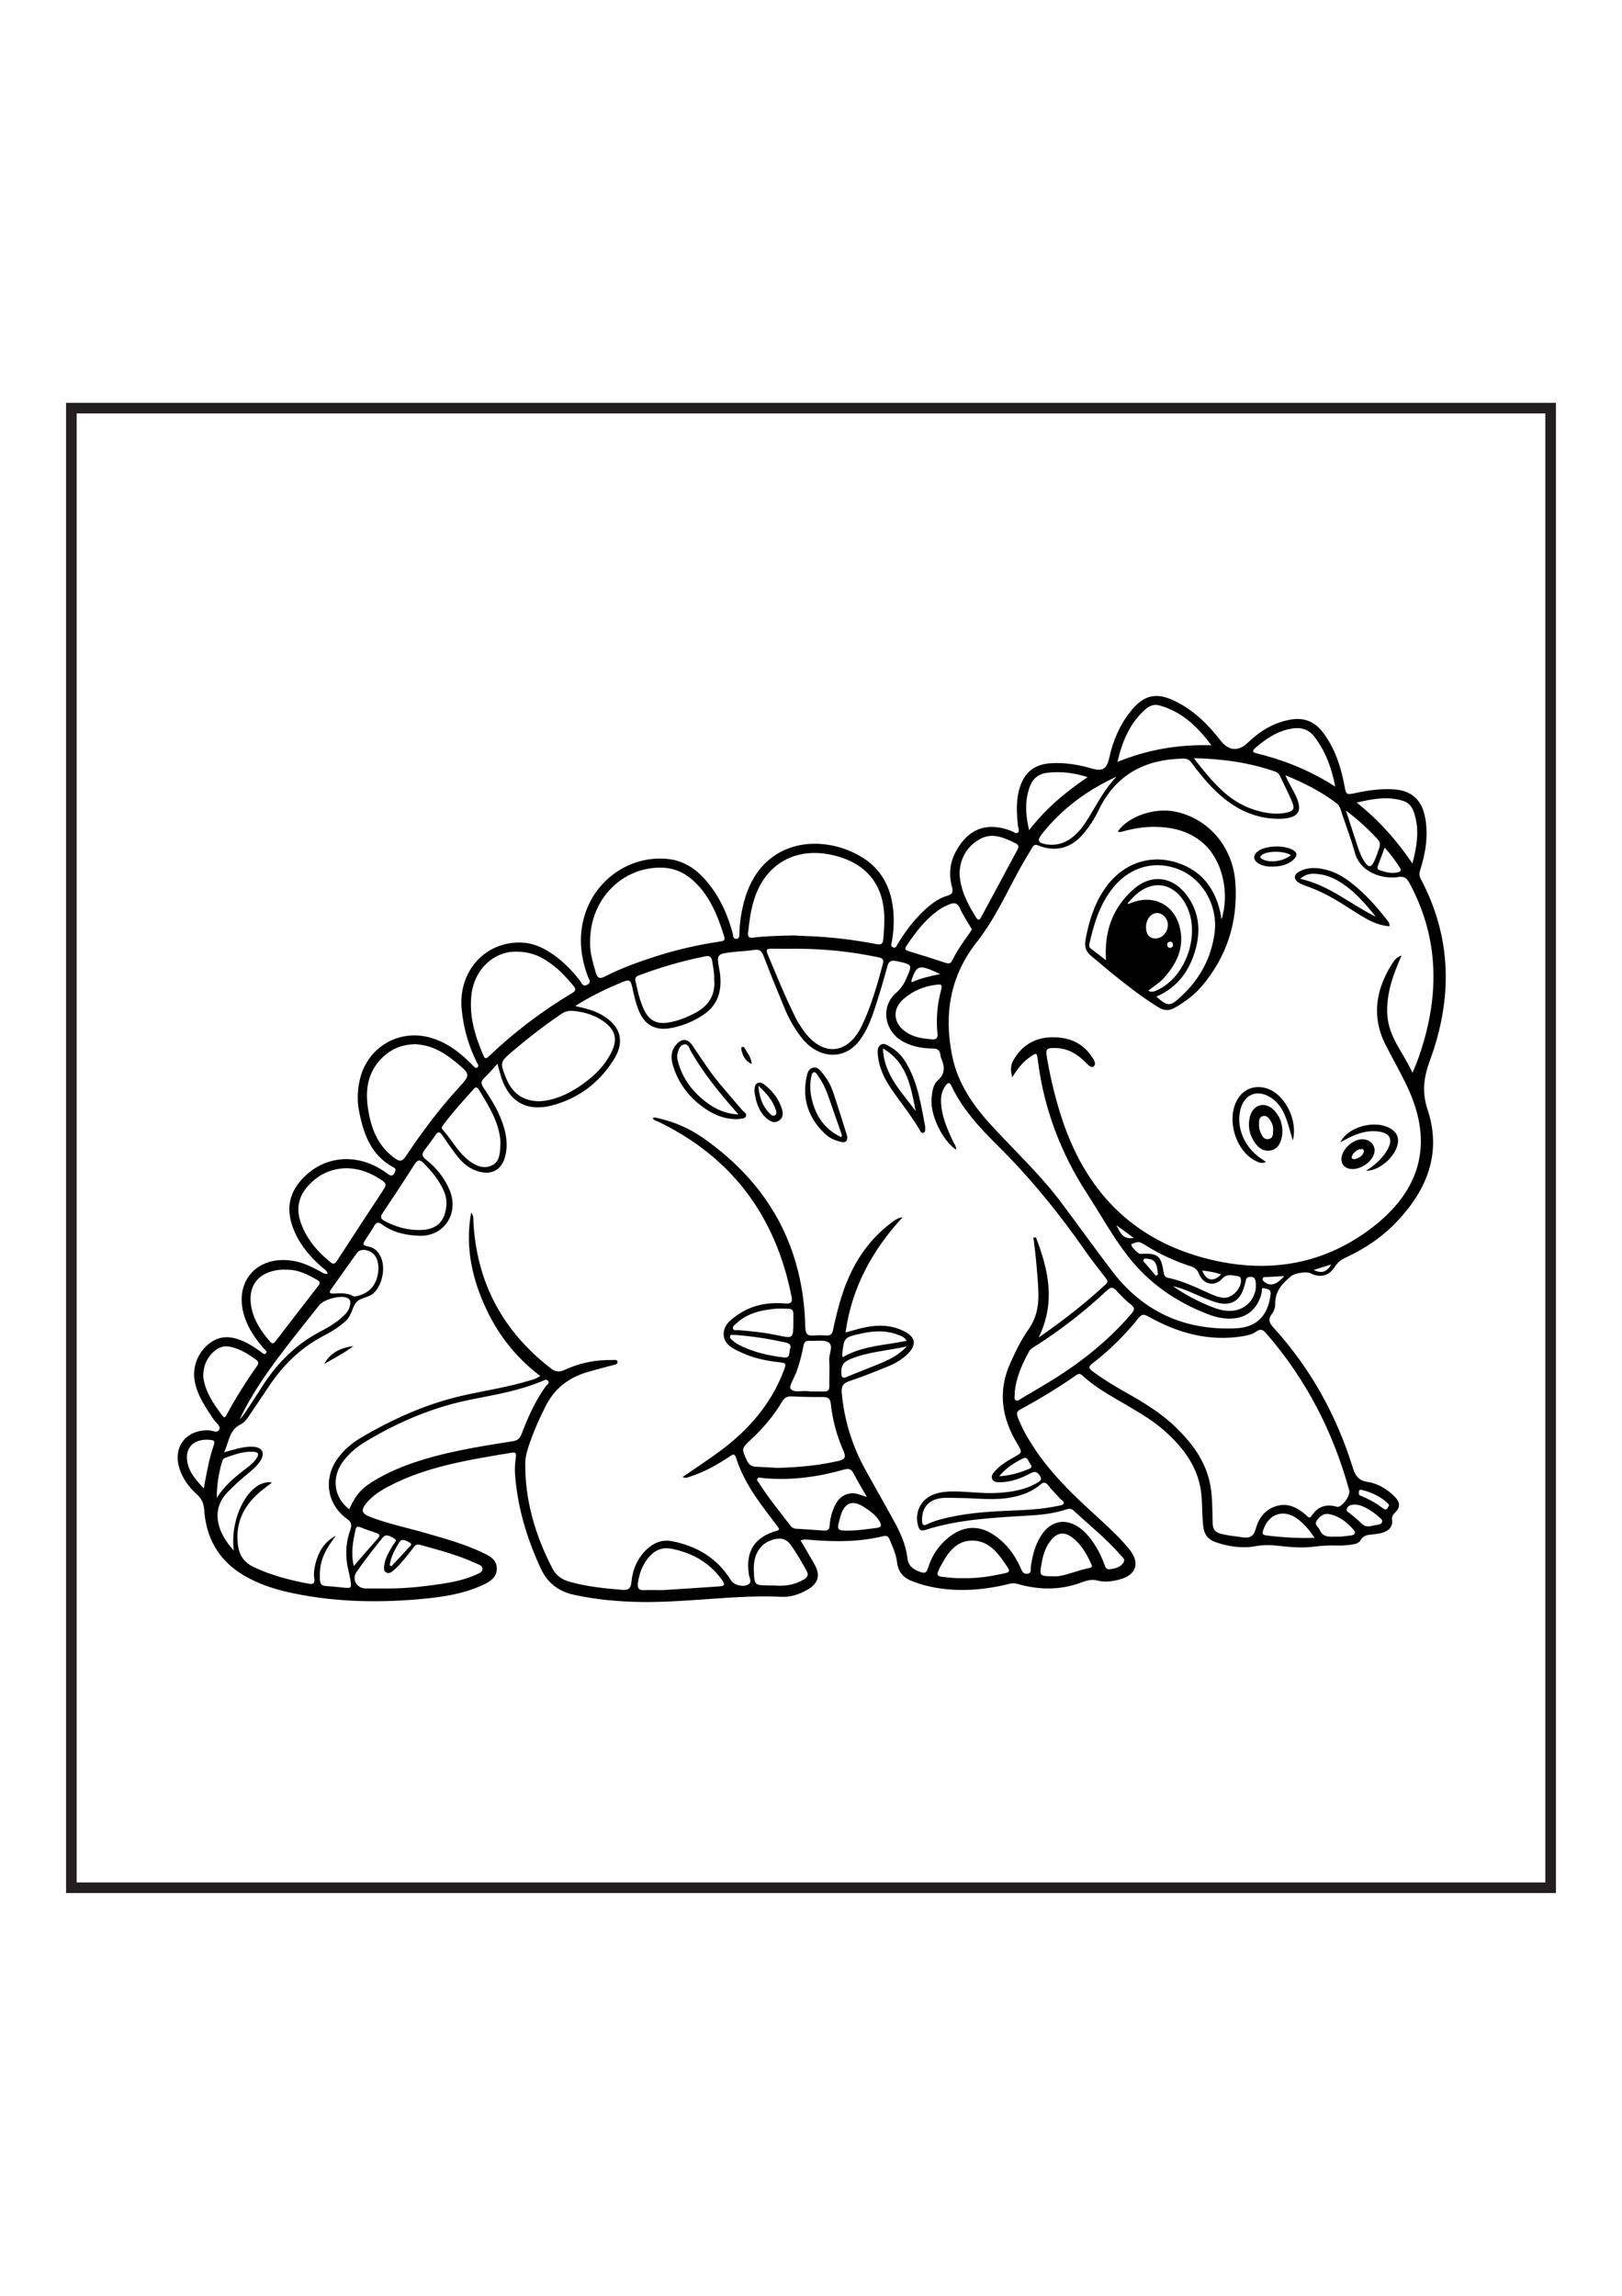 <?xml version="1.0" encoding="utf-8"?>
<!-- Generator: Adobe Illustrator 27.5.0, SVG Export Plug-In . SVG Version: 6.00 Build 0)  -->
<svg xmlns="http://www.w3.org/2000/svg" xmlns:xlink="http://www.w3.org/1999/xlink" viewBox="0 0 612 612" width="595" height="842" preserveAspectRatio="xMidYMid meet" data-scaled="true">
<g>
	<path d="M302.051,454.039c1.819,3.112,3.647,6.101,5.338,9.165c2.26,4.094,1.342,7.088-2.773,9.461
		c-2.974,1.715-6.233,2.824-9.607,2.666c-17.651-0.827-35.149,2.158-52.769,1.948c-8.646-0.103-17.204-0.861-25.673-2.713
		c-5.943-1.299-10.047-4.527-12.613-10.105c-5.209-11.322-8.754-23.052-9.631-35.528c-0.147-2.095,0.025-4.17,0.317-6.245
		c0.151-1.068,0.186-2.024-1.467-1.746c-15.937,2.676-31.95,5.069-46.523,12.713c-3.149,1.652-6.136,3.579-8.428,6.362
		c-2.092,2.539-1.785,3.898,1.292,5.102c7.032,2.751,14.455,4.201,21.681,6.311c6.971,2.035,13.977,3.972,20.568,7.081
		c2.714,1.28,5.754,2.624,5.694,6.236c-0.061,3.661-3.087,5.147-5.926,6.409c-6.633,2.949-13.738,4.116-20.873,4.832
		c-16.794,1.684-33.544,1.437-50.141-2.025c-6.878-1.435-13.526-3.539-19.519-7.337c-8.793-5.573-13.221-13.785-13.94-23.975
		c-0.183-2.594-0.952-4.371-2.841-6.052c-2.877-2.559-5.131-5.661-6.394-9.349c-2.817-8.225,2.205-14.942,10.881-14.742
		c1.361,0.031,3.279,1.213,3.992-0.199c0.748-1.481-1.23-2.596-2.047-3.825c-3.019-4.543-6.166-9-7.184-14.531
		c-1.107-6.01,1.824-12.268,7.157-15.266c2.894-1.627,5.881-1.593,8.953-0.616c3.25,1.033,6.069,2.835,8.802,4.814
		c0.55,0.398,1.261,1.278,1.854,0.682c0.822-0.827-0.283-1.443-0.761-1.994c-3.064-3.524-5.689-7.301-7.173-11.785
		c-4.373-13.219,4.585-23.511,18.395-21.176c3.562,0.602,6.722,2.135,9.857,3.801c0.903,0.48,1.748,1.236,3.076,1.14
		c-0.258-1.39-1.337-1.849-2.098-2.517c-5.204-4.568-9.467-9.781-11.517-16.54c-1.909-6.295-0.519-11.839,3.876-16.65
		c8.366-9.157,21.181-10.166,31.805-2.493c1.279,0.924,2.325,1.909,3.329-0.27c0.398-0.863,0.258-1.328-0.532-1.75
		c-8.593-4.589-11.401-12.76-13.057-21.51c-0.762-4.026-0.544-8.142,0.477-12.163c3.014-11.859,14.833-18.639,26.584-15.236
		c4.992,1.446,9.221,4.205,13.026,7.67c1.007,0.917,1.938,1.917,2.944,2.834c0.438,0.399,0.861,1.196,1.564,0.769
		c0.915-0.556,0.213-1.33-0.076-1.903c-3.176-6.318-5.053-12.977-5.747-20.027c-1.401-14.21,8.626-25.606,22.382-25.251
		c3.924,0.101,7.445,1.51,10.717,3.579c4.505,2.849,8.222,6.543,11.473,10.746c0.682,0.882,1.052,2.601,2.861,1.565
		c1.645-0.942,0.515-2.123,0.162-3.075c-2.936-7.911-3.636-15.888-0.904-23.995c4.406-13.073,17.097-21.595,30.756-20.383
		c7.872,0.699,13.207,5.603,17.498,11.756c3.459,4.959,5.715,10.502,7.315,16.324c0.219,0.796,0.062,2.129,1.28,2.104
		c1.421-0.03,1.217-1.426,1.243-2.329c0.113-3.924,0.712-7.757,1.705-11.552c6.152-23.501,28.279-26.049,43.48-17.562
		c8.642,4.825,12.447,12.61,12.975,22.228c0.195,3.549-0.042,7.079-0.696,10.576c-0.132,0.704-0.494,1.449,0.485,1.844
		c1,0.403,1.26-0.433,1.613-1.022c2.769-4.615,5.936-8.914,9.854-12.635c2.661-2.528,5.528-4.82,9.082-5.832
		c2.109-0.6,2.155-1.623,1.694-3.343c-1.248-4.663-0.81-9.156,1.528-13.443c4.672-8.568,11.775-11.17,20.884-7.643
		c0.808,0.313,1.735,1.224,2.491,0.6c0.726-0.6,0.087-1.699-0.003-2.582c-0.5-4.894-0.8-9.779,0.753-14.568
		c1.862-5.741,5.615-8.6,11.623-8.984c5.24-0.336,10.319,0.485,15.318,1.943c4.246,1.238,5.824,0.296,6.783-4.086
		c1.398-6.386,3.927-12.267,8.012-17.409c4.994-6.287,9.739-7.382,16.961-3.806c6.904,3.419,12.268,8.684,16.93,14.699
		c3.1,4,6.725,4.367,10.299,0.938c4.612-4.425,9.84-7.662,16.283-8.759c5.127-0.873,9.094,0.845,12.152,4.893
		c4.429,5.863,6.674,12.636,8.023,19.75c0.729,3.844,0.664,3.827,4.54,3.001c4.54-0.968,9.113-1.578,13.781-1.344
		c6.871,0.344,10.901,3.81,12.17,10.597c1.271,6.792,0.206,13.382-1.854,19.851c-0.393,1.233-0.405,2.208,0.199,3.344
		c11.848,22.281,12.013,45.242,3.476,68.489c-2.317,6.309-3.116,11.862-0.862,18.66c5.332,16.084-0.144,29.939-11.355,41.878
		c-5.603,5.968-12.274,10.479-19.691,13.887c-1.697,0.78-2.977,1.796-3.998,3.442c-2.162,3.485-5.458,4.244-9.167,2.432
		c-1.683-0.822-6.292-0.024-7.619,1.321c-0.064,0.064-0.106,0.152-0.176,0.208c-3.241,2.615-5.622,5.637-5.513,10.142
		c0.029,1.194-0.45,2.628-1.185,3.569c-1.956,2.502-0.669,3.909,1.071,5.841c13.638,15.142,23.259,32.61,29.319,52.023
		c0.965,3.09,2.06,5.045,5.698,5.606c3.95,0.609,7.47,2.756,10.333,5.71c1.788,1.844,2.126,3.747,0.125,5.692
		c-0.794,0.772-1.419,1.561-1.265,2.832c0.335,2.76-1.28,4.21-3.691,4.934c-1.033,0.31-2.127,0.454-3.204,0.575
		c-1.941,0.217-3.821,0.143-5.053,2.32c-0.75,1.325-2.657,1.472-4.182,1.678c-1.522,0.206-3.079,0.296-4.613,0.244
		c-2.96-0.1-5.856,0.061-8.822,0.441c-4.019,0.515-8.15,0.221-12.229-0.227c-3.214-0.353-6.365-0.597-9.689,0.026
		c-5.034,0.944-10.136,0.172-15.025-1.488c-2.841-0.965-4.386-2.863-4.742-5.984c-0.413-3.623-0.362-7.253-0.601-10.875
		c-0.708-10.757-6.548-18.605-14.271-25.398c-3.976-3.497-8.51-6.183-13.042-8.875c-6.083-3.614-12.411-6.868-17.654-11.739
		c-0.81-0.752-1.498-0.767-2.394-0.137c-6.768,4.758-13.839,9.032-21.117,12.954c-1.425,0.768-1.356,1.63-0.894,2.879
		c1.585,4.292,3.902,8.187,6.414,11.976c5.46,8.237,12.325,15.222,19.518,21.925c5.511,5.135,11.285,10.009,16.092,15.862
		c4.249,5.172,2.774,9.814-3.738,11.496c-2.729,0.705-5.505,1.108-8.341,0.339c-2.114-0.574-4.161,0.075-6.12,0.805
		c-7.976,2.973-16.003,2.787-24.065,0.465c-1.888-0.544-3.593,0.205-5.332,0.576c-10.179,2.173-20.329,2.567-30.455-0.264
		c-1.133-0.317-2.228-0.773-3.345-1.15c-3.57-1.205-5.748-3.413-6.199-7.394c-0.336-2.967-1.666-5.736-2.807-8.508
		c-0.425-1.031-0.956-1.588-2.267-1.265c-8.925,2.198-17.976,2.204-27.07,1.469C304.988,453.781,303.629,453.481,302.051,454.039z
		 M126.715,452.33c-4.865,6.34-6.296,10.244-6.001,16.456c0.073,1.547,0.546,2.358,2.148,2.459c1.991,0.126,3.979,0.318,5.963,0.534
		c3.968,0.431,3.973,0.444,3.255-3.527c-0.161-0.892-0.363-1.777-0.581-2.656c-1.305-5.253-1.126-10.49,0.682-15.551
		c0.72-2.016,0.364-2.944-1.324-4.178c-7.595-5.555-8.947-15.267-3.363-22.865c2.409-3.278,5.502-5.823,8.961-7.852
		c10.446-6.127,21.37-11.206,33.077-14.459c9.534-2.65,19.419-3.764,28.919-6.563c1.752-0.516,3.603-0.86,5.402-2.108
		c-9.74-7.362-16.663-16.559-21.365-27.428c-4.673-10.802-6.911-21.948-4.719-34.218c1.086,1.351,0.792,2.379,0.841,3.318
		c1.196,22.991,11.039,41.4,29.218,55.457c1.73,1.338,3.154,1.541,5.167,0.602c5.669-2.643,11.692-3.879,17.964-3.745
		c0.748,0.016,1.954-0.324,2.047,0.736c0.082,0.934-1.12,1.011-1.869,1.221c-3.32,0.929-6.68,1.722-9.973,2.736
		c-6.82,2.099-11.992,6.176-15.27,12.658c-2.589,5.118-4.884,10.337-6.633,15.796c-0.611,1.909-1.057,3.849-1.071,5.87
		c-0.1,14.128,3.826,27.215,10.267,39.646c1.324,2.555,3.43,4.08,6.221,4.895c6.584,1.923,13.34,2.568,20.13,3.137
		c2.35,0.197,3.228-0.623,3.438-2.914c0.435-4.757,2.249-8.965,5.736-12.322c2.64-2.542,5.896-3.825,9.475-3.134
		c9.395,1.813,17.133,6.319,22.279,14.67c1.092,1.772,4.256,2.786,6.362,1.786c1.906-0.905,0.669-2.547,0.475-3.824
		c-1.348-8.862,2.115-14.237,10.806-16.644c0.218-0.06,0.4-0.255,0.611-0.395c-0.154-0.34-0.227-0.61-0.38-0.822
		c-0.692-0.956-1.392-1.906-2.114-2.839c-5.574-7.197-10.96-14.512-13.75-23.337c-0.513-1.624-1.106-1.44-2.27-0.654
		c-4.679,3.159-9.583,5.903-14.98,7.668c-0.863,0.282-1.732,0.755-2.954,0.206c4.894-3.378,9.605-6.439,14.11-9.777
		c10.709-7.936,19.253-17.641,24.044-30.299c1.076-2.842,1.01-2.923-2.051-3.273c-4.803-0.55-9.507-1.569-13.906-3.616
		c-2.97-1.383-6.385-2.872-6.673-6.544c-0.294-3.737,2.763-5.978,5.547-7.869c5.327-3.616,11.373-4.637,17.681-4.1
		c2.19,0.187,2.772-0.535,2.369-2.577c-5.95-30.12-22.245-52.367-50.045-65.892c-0.796-0.387-1.859-0.468-2.365-1.46
		c0.794-0.407,1.393-0.116,2.002,0.02c6.198,1.381,11.958,3.917,17.108,7.522c24.729,17.312,37.79,41.036,38.491,71.322
		c0.061,2.613,0.861,3.362,3.258,3.147c1.532-0.137,3.091-0.107,4.628-0.003c1.555,0.105,2.238-0.477,2.564-2.036
		c0.722-3.461,1.562-6.905,2.525-10.307c3.371-11.91,9.144-22.311,19.188-29.952c1.323-1.007,2.633-2.095,4.567-2.33
		c-11.426,12.375-19.16,26.467-21.561,43.498c2.522-0.683,4.679-1.366,6.879-1.844c5.371-1.166,10.684-1.097,15.636,1.591
		c3.93,2.133,4.266,4.915,1.173,8.099c-2.19,2.254-4.866,3.813-7.741,4.974c-4.795,1.935-9.589,3.905-14.497,5.516
		c-2.52,0.827-3.078,2.123-2.854,4.568c0.944,10.286,3.957,19.908,8.931,28.927c3.508,6.36,7.13,12.657,10.62,19.026
		c2.41,4.396,4.58,8.993,5.159,13.974c0.38,3.265,2.095,4.467,4.734,5.429c1.68,0.613,2.472,0.593,3.094-1.425
		c1.504-4.883,4.337-8.967,8.469-12.06c5.163-3.865,10.817-4.096,16.214-0.512c4.66,3.094,7.995,7.36,10.214,12.472
		c0.536,1.236,0.962,2.438,2.592,2.263c1.672-0.179,1.156-1.658,1.288-2.584c0.607-4.268,1.622-8.38,4.034-12.028
		c3.645-5.512,9.235-6.506,14.55-2.596c1.398,1.028,2.595,2.265,3.668,3.63c2.381,3.026,4.177,6.367,5.471,9.988
		c0.372,1.039,0.723,2.139,2.205,1.902c2.007-0.322,4.031-0.771,5.111-2.681c0.69-1.22-0.591-1.967-1.259-2.743
		c-5.295-6.152-11.67-11.168-17.572-16.683c-0.982-0.917-1.853-0.779-2.957-0.425c-3.996,1.284-8.124,1.907-12.299,2.169
		c-13.765,0.864-27.589,1.297-40.882,5.568c-1.806,0.58-2.251-0.362-2.62-1.719c-1.423-5.225,1.238-10.196,6.397-11.895
		c2.176-0.717,4.418-0.947,6.708-0.949c5.722-0.004,11.414,0.897,17.144,0.544c5.207-0.32,10.274-1.167,14.862-3.885
		c1.332-0.789,1.789-1.47,0.617-2.927c-1.025-1.274-1.795-1.363-3.17-0.635c-3.631,1.924-7.426,3.42-11.634,3.43
		c-1.097,0.002-2.322,0.025-2.887-1.105c-0.637-1.274,0.26-2.268,1.037-3.143c1.96-2.207,4.466-3.699,7.006-5.118
		c3.314-1.851,3.325-1.825,1.362-5.152c-0.415-0.704-0.825-1.411-1.21-2.131c-4.916-9.192-5.805-18.563-1.428-28.255
		c1.986-4.398,4.056-8.764,6.832-12.691c2.882-4.078,3.888-8.568,3.786-13.372c-0.081-3.806-0.428-7.611-0.763-11.406
		c-0.293-3.317-0.734-6.621-1.11-9.931c0.311-0.02,0.623-0.04,0.934-0.06c4.699,12.206,7.538,24.507,1.03,37.771
		c9.216-6.349,17.55-12.874,25.345-20.092c1.095-1.014,0.431-1.707-0.194-2.526c-2.478-3.248-5.05-6.432-7.38-9.784
		c-9.924-14.276-20.829-27.704-33.203-39.966c-6.766-6.704-13.295-13.718-17.454-22.494c-0.75-1.583-1.388-1.331-2.244-0.128
		c-1.202,1.691-1.74,3.535-1.715,5.617c0.067,5.623,2.288,10.584,4.602,15.534c0.43,0.921,1.235,1.751,1.091,3.028
		c-5.379-3.736-9.87-13.38-9.251-19.539c0.241-2.393,0.551-5.043,2.279-6.564c3.098-2.726,2.617-5.516,1.265-8.66
		c-0.14-0.326-0.172-0.706-0.218-1.065c-0.221-1.713-1.092-2.385-2.903-2.385c-3.655-0.001-7.251-0.633-10.563-2.263
		c-7.681-3.779-9.374-13.394-3.234-18.735c1.637-1.424,2.766-3.008,3.64-4.948c2.609-5.794,2.639-5.701-3.518-7.021
		c-2.02-0.433-2.906-0.021-3.467,2.075c-1.431,5.343-3.033,10.647-4.758,15.904c-1.388,4.227-3.012,8.394-5.725,11.995
		c-4.372,5.804-11.28,6.991-17.401,3.063c-2.018-1.295-3.626-3.011-5.043-4.919c-2.339-3.151-4.26-6.552-5.754-10.17
		c-2.737-6.626-5.467-13.257-8.015-19.956c-0.717-1.884-1.582-2.521-3.569-2.201c-2.592,0.418-5.241,0.477-7.853,0.787
		c-6.325,0.752-6.323,0.775-5.207,6.916c0.065,0.357,0.16,0.71,0.204,1.07c0.768,6.284-0.538,11.778-6.09,15.57
		c-3.64,2.486-7.661,4.176-11.968,5.054c-6.373,1.299-10.576-1.059-12.844-7.176c-0.785-2.118-1.366-4.331-1.839-6.543
		c-1.031-4.824-0.993-4.869-5.467-2.978c-5.544,2.344-10.944,4.972-16.41,8.468c3.757,0.831,7.013,1.614,9.963,3.301
		c7.273,4.16,8.949,10.095,4.448,17.14c-5.55,8.689-13.37,14.531-23.399,17.101c-9.323,2.389-16.049-1.534-18.943-10.745
		c-0.448-1.427-0.821-2.877-1.421-4.996c-1.902,2.06-3.35,3.806-4.99,5.348c-1.336,1.256-1.237,2.214-0.245,3.681
		c3.207,4.742,6.182,9.631,7.771,15.213c1.065,3.742,1.361,7.51,0.21,11.276c-1.352,4.424-4.824,6.314-9.3,5.237
		c-3.935-0.947-6.759-3.413-9.089-6.539c-1.79-2.402-3.525-4.848-5.194-7.336c-0.968-1.443-1.67-1.303-2.581,0.035
		c-1.276,1.876-2.605,3.722-4.016,5.498c-1.187,1.494-1.144,2.457,0.496,3.738c3.917,3.059,6.997,6.908,8.911,11.518
		c3.642,8.769-2.095,17.444-11.341,17.19c-5.065-0.139-9.935-1.203-14.132-4.249c-1.322-0.96-2.13-1.004-2.987,0.5
		c-1.032,1.812-2.2,3.55-3.357,5.288c-0.851,1.28-1.231,2.112,0.907,2.455c2.377,0.382,4.054,1.929,5.013,4.179
		c1.728,4.055,0.531,10.058-2.542,13.229c-1.933,1.994-5.316,1.903-6.756,3.655c-1.574,1.916-1.827,5.009-3.897,6.958
		c-2.54,2.392-5.512,4.179-8.56,5.771c-8.342,4.357-14.855,10.659-20.106,18.364c-2.505,3.676-4.953,7.392-7.455,11.071
		c-1.024,1.505-2.054,3.16-3.689,3.949c-4.352,2.102-4.255,6.474-6.21,10.521c1.485-0.427,2.246-0.658,3.014-0.864
		c2.632-0.707,5.27-1.422,8.034-1.24c3.369,0.221,4.47,2.325,2.71,5.204c-1.153,1.887-2.827,3.301-4.507,4.697
		c-2.793,2.32-5.505,4.704-8.031,7.342c-6.62,6.911-3.395,15.667,2.452,21.891c-1.64-12.845,6.065-26.768,14.228-25.712
		c-0.015,0.084,0.001,0.208-0.048,0.246c-1.073,0.831-2.167,1.636-3.231,2.478c-6.618,5.235-10.417,11.767-9.444,20.507
		c0.441,3.965,2.109,6.871,5.946,8.697c6.634,3.157,13.621,4.953,20.772,6.31c1.607,0.305,2.437-0.06,2.142-1.924
		c-0.302-1.908-0.028-3.826,0.45-5.672C120.193,458.274,122.391,454.481,126.715,452.33z M484.97,165.399
		c1.663,4.013,4.002,6.908,4.956,10.452c0.752,2.791-0.192,4.637-2.941,5.44c-1.119,0.327-2.316,0.497-3.484,0.535
		c-7.559,0.243-14.287-2.145-20.308-6.621c-5.382-4-9.6-9.115-13.572-14.443c-0.815-1.094-1.606-1.66-3.121-1.632
		c-14.481,0.261-25.51,5.996-31.98,19.47c-1.563,3.254-3.556,6.336-5.943,9.107c-4.536,5.265-10.426,6.784-16.852,4.188
		c-1.144-0.462-1.655-0.192-2.187,0.712c-1.472,2.503-3.031,4.958-4.435,7.498c-5.304,9.599-9.766,19.639-16.646,28.373
		c-10.031,12.733-12.397,27.336-9.14,43.009c2.126,10.231,7.829,18.457,14.727,25.977c8.898,9.699,18.584,18.686,26.487,29.281
		c6.407,8.589,12.659,17.295,19.159,25.812c11.671,15.292,27.304,22.303,46.424,21.5c8.074-0.339,12.295-4.723,13.293-12.783
		c0.261-2.109-1.252-1.972-2.247-2.312c-1.462-0.499-0.951,0.943-1.093,1.552c-1.553,6.643-6.176,10.183-13.015,9.856
		c-2.562-0.122-5.028-0.771-7.403-1.691c-11.921-4.621-22.066-11.58-30.034-21.786c-5.789-7.414-10.232-15.629-15.321-23.459
		c-10.026-15.428-16.386-32.101-18.679-50.348c-0.402-3.199-0.46-3.122-3.22-1.206c-2.606,1.809-4.435,4.327-6.479,7.453
		c-0.667-2.598-0.611-4.41,0.256-6.038c3.025-5.682,7.911-8.8,14.248-9.027c6.163-0.221,11.688,1.67,15.37,7.076
		c0.772,1.133,2.076,2.87,0.878,3.865c-1.05,0.872-2.372-0.817-3.305-1.733c-3.017-2.959-6.41-4.999-10.78-5.147
		c-3.805-0.129-4.148,0.157-3.518,3.827c1.384,8.061,3.312,15.978,5.935,23.739c9.595,28.393,28.644,46.472,58.136,52.757
		c21.158,4.509,40.998,0.772,58.312-12.397c18.606-14.153,23.57-31.882,13.652-53.092c-2.542-5.436-5.539-10.624-8.259-15.96
		c-5.465-10.72-3.757-20.906,2.421-30.701c0.722-1.145,1.505-2.396,3.576-3.105c-3.375,7.565-5.919,14.786-5.364,22.709
		c0.573,8.179,6.07,14.025,9.452,21.545c1.949-4.269,3.148-7.975,4.234-11.71c6.007-20.659,5.022-40.694-5.38-59.898
		c-0.981-1.812-1.962-2.615-4.241-2.24c-5.576,0.917-14.199-1.535-16.301-9.081c-1.361-4.888-3.132-9.663-4.777-14.47
		c-0.52-1.52-0.77-3.222-2.179-4.289C498.536,171.611,492.204,168.347,484.97,165.399z M504.57,441.385
		c1.741,0.207,5.052-4.197,4.495-6.232c-6.007-21.962-16.18-41.72-31.116-58.98c-1.217-1.407-2.127-2.227-3.972-0.902
		c-1.387,0.996-3.132,1.438-4.842,1.724c-12.874,2.15-24.661-1.135-35.788-7.371c-1.663-0.932-2.499-1.051-3.766,0.536
		c-5.117,6.408-10.908,12.174-17.439,17.145c-1.726,1.314-1.15,2.01,0.185,3.006c4.012,2.994,8.281,5.567,12.64,8.013
		c6.663,3.737,13.178,7.716,18.697,13.076c5.877,5.707,10.736,12.103,12.678,20.266c1.25,5.251,1.021,10.647,1.219,15.989
		c0.08,2.166,0.867,3.286,2.971,3.855c2.739,0.74,5.535,0.967,8.314,1.374c2.589,0.379,4.165-0.261,4.948-3.152
		c1.081-3.989,3.433-7.248,7.637-8.588c4.414-1.408,7.953,0.457,11.225,3.209c0.651,0.547,1.289,1.904,2.304,0.346
		C497.259,441.171,500.459,440.2,504.57,441.385z M222.648,228.186c-0.17,3.681,0.959,7.586,2.099,11.52
		c0.645,2.226,1.447,2.68,3.601,1.575c6.06-3.108,12.462-5.409,18.939-7.5c7.954-2.568,16.078-4.392,24.335-5.641
		c1.153-0.174,2.141-0.258,1.614-1.946c-2.401-7.681-5.302-15.074-11.35-20.751c-3.434-3.223-7.434-5.067-12.221-5.171
		C234.739,199.947,222.609,212.244,222.648,228.186z M299.103,225.838c1.666,0.078,3.66,0.191,5.655,0.26
		c8.723,0.302,17.36,1.378,25.927,2.998c1.693,0.32,2.411,0.088,2.588-1.844c0.242-2.627,0.412-5.244,0.388-7.877
		c-0.111-12.408-6.45-20.493-18.508-23.609c-13.795-3.565-25.357,2.2-30.099,15.021c-1.684,4.552-2.287,9.322-2.795,14.11
		c-0.151,1.423,0.33,1.976,1.843,1.78C288.969,226.048,293.874,226.002,299.103,225.838z M131.774,442.295
		c2.537-5.658,4.784-8.134,10.287-11.307c4.017-2.316,8.222-4.223,12.596-5.772c12.551-4.443,25.631-6.52,38.708-8.546
		c2.084-0.323,2.85-1.208,3.524-2.987c2.384-6.283,5.146-12.394,9.113-17.883c0.386-0.535,1.383-0.912,0.9-1.763
		c-0.557-0.981-1.477-0.456-2.184-0.155c-8.672,3.693-17.913,5.219-27.061,7.041c-14.232,2.836-27.335,8.419-39.712,15.849
		c-3.134,1.881-5.93,4.194-8.206,7.075C124.952,429.905,125.754,437.754,131.774,442.295z M300.201,230.858
		c-3.083,0-6.167,0.044-9.248-0.017c-1.75-0.035-1.972,0.559-1.318,2.103c3.396,8.01,6.617,16.098,10.529,23.879
		c0.892,1.774,1.974,3.475,3.144,5.082c7.089,9.739,16.565,8.959,21.796-1.86c3.605-7.454,5.84-15.404,7.997-23.371
		c0.472-1.743-0.091-2.275-1.86-2.641C320.994,231.915,310.652,230.841,300.201,230.858z M156.435,266.872
		c-4.62,0.124-8.517,1.657-11.773,4.673c-5.572,5.162-6.907,11.722-5.904,18.92c1.081,7.758,3.606,14.791,10.401,19.56
		c1.662,1.166,2.612,1.12,3.862-0.748c6.006-8.98,12.432-17.659,19.734-25.647c4.862-5.319,4.902-5.289-0.807-10.028
		C167.385,269.815,162.394,267.019,156.435,266.872z M203.421,288.398c5.15-0.205,10.374-2.382,15.2-5.614
		c5.202-3.484,9.684-7.688,12.345-13.484c2.001-4.358,1.16-7.609-2.619-10.567c-3.541-2.772-7.673-3.99-12.096-4.429
		c-1.721-0.171-3.156,0.255-4.586,1.232c-6.453,4.41-12.628,9.176-18.567,14.252c-4.384,3.747-4.447,4.042-2.341,9.444
		C193.084,285.196,197.129,288.307,203.421,288.398z M194.46,231.956c-7.981-0.016-15.376,6.476-16.554,16.041
		c-1.012,8.216,1.342,15.798,4.526,23.211c0.532,1.238,1.051,1.154,1.949,0.296c9.621-9.193,20.179-17.167,31.595-23.991
		c1.513-0.905,1.269-1.593,0.356-2.699c-2.319-2.809-4.777-5.481-7.665-7.709C204.954,234.238,200.988,231.915,194.46,231.956z
		 M293.255,426.695c8.606-0.228,15.988-0.971,23.269-2.669c2.269-0.529,2.733-1.455,1.789-3.585
		c-2.55-5.755-4.198-11.783-4.858-18.054c-0.192-1.823-1.095-2.439-2.869-2.43c-3.902,0.018-7.812-0.004-11.704-0.241
		c-1.917-0.117-2.957,0.548-3.907,2.157c-3.159,5.351-7.211,10.002-11.737,14.242c-3.506,3.284-3.461,3.249-1.521,7.597
		c0.709,1.589,1.687,2.466,3.45,2.54C288.249,426.381,291.328,426.586,293.255,426.695z M130.691,313.66
		c-5.731,0.069-10.608,2.362-14.495,6.695c-3.495,3.895-4.498,8.451-2.844,13.421c2.1,6.311,6.23,11.176,11.32,15.322
		c1.234,1.005,1.822,0.485,2.528-0.602c5.88-9.048,11.782-18.082,17.712-27.098c0.788-1.198,0.828-2.011-0.456-2.921
		C140.359,315.572,135.921,313.73,130.691,313.66z M382.858,398.345c0.173,1.031-0.502,2.291,0.46,2.856
		c0.809,0.475,1.655-0.48,2.415-0.921c3.141-1.822,6.266-3.673,9.379-5.544c11.909-7.157,22.73-15.626,31.812-26.225
		c1.194-1.393,1.376-2.172-0.197-3.416c-1.984-1.568-3.806-3.382-5.494-5.271c-1.279-1.431-2.134-1.396-3.514-0.103
		c-8.437,7.904-17.532,14.972-27.294,21.177c-0.753,0.479-1.656,0.983-2.056,1.712C385.661,387.567,383.324,392.675,382.858,398.345
		z M269.469,242.36c0.08-2.373-0.398-4.597-0.741-6.836c-0.21-1.374-0.861-2.144-2.388-1.846
		c-8.653,1.687-17.081,4.157-25.332,7.246c-0.977,0.366-1.489,0.932-1.242,2.051c0.86,3.898,1.647,7.824,3.481,11.413
		c1.801,3.525,4.65,4.909,8.52,4.369c3.646-0.508,6.982-1.858,10.235-3.514C267.327,252.531,270.036,248.351,269.469,242.36z
		 M144.449,472.18c6.362,0.11,12.691-0.418,18.977-1.278c5.558-0.761,11.135-1.617,16.314-3.977
		c0.958-0.437,2.252-0.848,2.306-2.075c0.058-1.314-1.316-1.616-2.256-2.054c-6.85-3.193-14.129-5.099-21.38-7.102
		c-1.449-0.4-1.952,0.454-2.612,1.32c-2.253,2.96-4.549,5.888-7.336,8.374c-0.744,0.663-1.689,1.31-2.71,0.775
		c-1.055-0.553-0.88-1.685-0.77-2.678c0.32-2.894,1.936-5.226,3.292-7.684c0.403-0.731,1.811-1.746,0.525-2.424
		c-1.258-0.664-3.022-2.109-4.408-0.392c-3.415,4.231-6.791,8.512-9.874,12.986c-1.902,2.76,0.139,6.173,3.403,6.206
		C140.096,472.198,142.273,472.18,144.449,472.18z M327.115,437.696c-1.892-3.309-3.565-5.997-4.99-8.811
		c-0.901-1.779-1.835-2.099-3.804-1.537c-9.999,2.855-20.19,4.185-30.609,3.176c-0.664-0.064-1.553-0.499-1.968,0.313
		c-0.316,0.618,0.368,1.146,0.693,1.659c3.549,5.596,7.778,10.691,11.771,15.961c0.525,0.694,1.165,1.116,2.04,1.173
		c3.524,0.23,7.048,0.446,10.57,0.707c1.44,0.107,2.123-0.36,2.223-1.931c0.15-2.353,0.719-4.654,1.655-6.835
		c1.215-2.83,3.109-4.878,6.352-5.282C323,436.046,324.714,436.962,327.115,437.696z M450.425,158.967
		c6.805,8.669,13.138,16.743,23.678,19.723c3.581,1.013,7.266,1.633,11.024,0.888c2.882-0.571,3.515-1.447,2.406-4.107
		c-1.396-3.346-3.068-6.576-4.619-9.858c-0.368-0.779-0.949-1.306-1.767-1.59C471.457,160.658,461.451,159.233,450.425,158.967z
		 M107.753,351.929c-0.633,0-1.271-0.049-1.899,0.007c-7.976,0.721-12.209,5.586-11.171,13.166c0.75,5.476,3.702,9.934,7.273,14.015
		c0.737,0.842,1.313,0.708,1.951-0.122c5.407-7.034,10.816-14.066,16.259-21.071c0.78-1.004,0.51-1.542-0.468-2.118
		C115.997,353.627,112.199,351.772,107.753,351.929z M158.06,336.974c6.532-0.003,9.771-2.902,10.376-9.312
		c0.211-2.238-0.416-4.311-1.369-6.296c-1.751-3.644-4.321-6.67-7.125-9.541c-1.418-1.451-2.323-1.538-3.508,0.328
		c-3.936,6.198-7.975,12.331-12.067,18.427c-0.954,1.422-0.778,2.159,0.696,2.948C149.134,335.707,153.428,336.956,158.06,336.974z
		 M362.042,202.326c0.246,6.346,3.061,11.617,6.24,16.727c1.153,1.853,1.748,0.209,2.195-0.616
		c4.495-8.295,8.933-16.622,13.419-24.922c0.6-1.109,0.475-1.859-0.677-2.427c-4.308-2.126-8.811-4.176-13.46-1.605
		C364.84,192.202,362.29,196.719,362.042,202.326z M188.837,303.843c-0.34-7.014-4.238-13.537-8.289-20
		c-0.665-1.061-1.296-0.671-1.92,0.034c-3.839,4.34-7.783,8.591-11.238,13.255c-0.408,0.55-1.081,1.178-0.411,1.919
		c3.394,3.754,5.719,8.417,9.781,11.596c2.612,2.044,5.623,3.457,8.804,1.951C188.705,311.11,188.689,307.798,188.837,303.843z
		 M457.071,154.105c-5.182-6.949-11.126-12.725-19.678-15.05c-2.013-0.547-3.795,0.205-5.275,1.529
		c-5.766,5.158-8.639,11.857-10.503,19.792C433.239,155.647,444.86,153.745,457.071,154.105z M249.961,472.804
		c6.508-0.421,13.734-0.862,20.954-1.371c2.714-0.191,2.888-0.596,1.239-2.839c-4.692-6.381-11.18-9.9-18.805-11.41
		c-3.122-0.618-5.94,0.336-8.131,2.732c-2.655,2.904-4.01,6.393-4.532,10.261c-0.248,1.836,0.338,2.729,2.307,2.646
		C245.072,472.736,247.157,472.804,249.961,472.804z M361.796,438.045c-2.178,0-4.379-0.206-6.529,0.042
		c-4.937,0.569-7.472,3.646-7.363,8.455c0.036,1.603,0.393,2.18,2.059,1.369c2.539-1.235,5.274-1.935,8.024-2.552
		c8.73-1.957,17.619-2.33,26.511-2.686c4.993-0.2,9.963-0.641,14.86-1.68c0.694-0.147,1.735-0.307,1.939-0.763
		c0.403-0.901-0.732-1.286-1.243-1.862c-1.506-1.698-3.159-3.278-4.539-5.071c-1.059-1.376-1.826-1.297-3.05-0.247
		c-2.89,2.48-6.336,3.792-10.037,4.605C375.557,439.162,368.675,438.084,361.796,438.045z M76.663,392.007
		c0.553,5.655,3.803,10.451,7.317,15.086c0.911,1.201,1.332-0.109,1.672-0.728c3.398-6.2,7.126-12.193,11.226-17.951
		c0.693-0.974,0.859-1.717-0.216-2.501c-3.019-2.202-6.153-4.179-9.884-4.924c-2.065-0.412-3.978,0.091-5.609,1.411
		C78.251,384.76,76.775,387.85,76.663,392.007z M366.696,223.516c-0.318-0.525-0.606-0.982-0.875-1.449
		c-1.22-2.122-2.629-4.163-3.594-6.396c-0.923-2.137-2.224-2.342-4.062-1.532c-0.994,0.438-2.021,0.843-2.931,1.422
		c-5.649,3.595-9.586,8.792-13.238,14.253c-0.869,1.3-0.238,1.638,0.969,2.001c4.602,1.384,9.188,2.826,13.75,4.338
		c1.213,0.402,1.942,0.42,2.589-0.901c1.76-3.597,4.069-6.864,6.402-10.109C366.07,224.636,366.359,224.075,366.696,223.516z
		 M503.81,169.689c-1.459-7.305-3.724-13.435-7.861-18.777c-2.225-2.872-5.062-3.713-8.672-3.087
		c-5.442,0.944-9.697,3.872-13.706,7.364c-1.05,0.915-1.165,1.532,0.437,1.927c2.375,0.585,4.736,1.241,7.069,1.974
		C488.884,161.541,496.287,164.9,503.81,169.689z M292.038,471.048c3.845,0.36,7.744-0.125,11.314-2.313
		c1.271-0.779,1.829-1.626,1.022-3.114c-1.863-3.435-3.815-6.808-6.099-9.985c-1.448-2.014-3.359-2.574-5.736-2.088
		c-5.458,1.116-8.443,5.535-8.113,12.115c0.265,5.288,0.265,5.289,5.48,5.383C290.54,471.058,291.176,471.048,292.038,471.048z
		 M363.218,468.282c5.532,0.167,10.715-0.693,15.862-1.837c1.087-0.242,2.276-0.472,1.21-2.078
		c-3.317-4.999-6.861-10.279-13.467-10.253c-6.669,0.027-9.768,5.472-12.482,10.766c-0.124,0.241-0.194,0.509-0.313,0.753
		c-0.67,1.375-0.201,1.959,1.282,2.13C358.017,468.076,360.717,468.402,363.218,468.282z M532.933,198.684
		c1.83-6.967,2.742-13.301,0.409-19.706c-0.684-1.878-2.009-3.295-3.923-3.898c-5.71-1.798-11.314-0.823-17.523,0.642
		C520.278,182.399,526.907,189.874,532.933,198.684z M351.306,265.02c1.648,0.209,2.624-0.119,2.413-2.146
		c-0.588-5.65-0.049-11.239,1.425-16.713c0.423-1.57,0.085-1.925-1.473-1.764c-4.746,0.492-8.982,2.197-12.604,5.275
		c-4.494,3.817-4.158,9.181,0.712,12.573C344.643,264.239,347.968,264.697,351.306,265.02z M421.316,165.922
		c-11.098,5.088-20.646,12.106-28.2,21.677c-1.873,2.373-1.484,3.338,1.522,3.85c4.126,0.703,7.684-0.575,10.782-3.286
		c2.348-2.055,4.041-4.621,5.646-7.261C414.208,175.732,416.999,170.317,421.316,165.922z M90.375,408.46
		c0.68-0.819,1.438-1.586,2.025-2.468c2.264-3.4,4.497-6.822,6.699-10.263c5.643-8.82,12.87-15.911,22.252-20.733
		c2.661-1.368,5.224-2.958,7.493-4.936c1.511-1.317,2.919-2.758,3.261-4.876c0.186-1.154,0.086-2.162-1.224-2.676
		c-2.605-1.021-8.651,0.59-10.44,2.83c-2.21,2.767-4.424,5.531-6.613,8.315C105.185,384.647,96.49,395.605,90.375,408.46z
		 M388.286,186.143c6.136-7.98,13.592-14.285,22.099-20.023c-5.377-1.686-10.289-2.245-15.292-1.637
		c-3.011,0.366-5.265,2.012-6.388,4.856C386.536,174.83,386.952,180.438,388.286,186.143z M305.722,397.873
		c1.378,0,3.277-0.049,5.172,0.015c1.539,0.052,2.056-0.622,2.027-2.119c-0.064-3.254,0.151-6.52-0.044-9.763
		c-0.137-2.283,1.668-5.315-0.188-6.598c-1.714-1.184-4.711-0.483-7.139-0.674c-1.42-0.111-2.109,0.393-2.381,1.867
		c-0.623,3.378-1.51,6.701-2.678,9.938c-0.79,2.192-2.917,5.32-2.164,6.333C299.608,398.593,302.835,397.279,305.722,397.873z
		 M461.849,362.54c3.516,0.028,6.906-4.061,6.332-7.164c-0.124-0.67-0.582-0.949-1.116-1.007c-2.047-0.223-3.959-1.138-5.94,0.975
		c-2.958,3.154-7.121,2.165-8.733-1.858c-0.657-1.639-1.637-2.367-3.212-2.879c-5.889-1.916-11.496-4.47-16.753-7.768
		c-0.614-0.385-1.254-0.733-1.901-1.063c-1.313-0.669-2.53,0.118-3.623,0.546c-0.598,0.235,2.315,3.696,3.368,3.646
		c6.643-0.319,7.771,0.548,8.79,6.946c0.173,1.088,0.398,1.827,1.659,2.089c5.468,1.134,10.468,3.54,15.509,5.834
		C458.132,361.703,460.083,362.446,461.849,362.54z M397.498,467.599c3.781,0.22,8.528-2.179,13.572-3.142
		c1.427-0.272,0.791-1.188,0.496-1.854c-1.593-3.589-3.604-6.903-6.698-9.422c-3.136-2.553-5.912-2.259-8.439,0.927
		c-2.27,2.862-3.077,6.312-3.635,9.811C392.246,467.364,392.459,467.546,397.498,467.599z M142.802,351.255
		c-0.104-1.411-0.267-3.044-1.213-4.45c-1.645-2.446-5.46-3.17-6.859-1.245c-3.305,4.547-6.517,9.16-9.791,13.73
		c-0.953,1.331-0.506,1.711,0.948,1.649c2.527-0.108,5.062-0.364,7.429,0.993c0.44,0.252,1.239-0.011,1.839-0.166
		C139.967,360.523,142.628,356.923,142.802,351.255z M299.343,371.81c-0.085-5.492,0.845-5.168-5.307-5.189
		c-0.543-0.002-1.089-0.008-1.628,0.046c-5.392,0.542-10.561,1.695-14.659,5.604c-0.557,0.531-1.494,1.073-1.141,1.969
		c0.307,0.779,1.278,0.424,1.959,0.481c4.958,0.419,9.9,0.896,14.78,1.95C299.288,377.954,299.3,377.895,299.343,371.81z
		 M496.008,453.049c-2.004-2.983-3.961-5.218-6.341-7.035c-5.259-4.013-11.08-2.068-13.07,4.256c-0.357,1.134-0.251,1.69,1.012,1.86
		C483.534,452.929,489.477,453.276,496.008,453.049z M321.093,450.332c3.183-0.066,6.315-0.609,9.469-0.956
		c2.218-0.244,2.089-1.186,1.234-2.637c-1.331-2.26-3.446-3.722-5.549-5.116c-4.621-3.063-7.618-1.912-9.132,3.365
		C315.551,450.442,315.556,450.449,321.093,450.332z M317.977,384.945c7.472-4.378,15.923-4.479,24.129-6.186
		c-0.923-1.524-2.193-1.851-3.341-2.296c-4.574-1.77-9.239-1.469-13.9-0.429c-6.421,1.433-6.415,1.458-7.106,7.968
		C317.751,384.086,317.796,384.175,317.977,384.945z M81.795,437.991c2.666-4.204,6.24-7.358,10.051-10.294
		c1.715-1.321,3.517-2.569,4.783-4.373c1.289-1.837,0.954-2.63-1.233-2.725c-3.693-0.16-7.104,1.103-10.503,2.328
		c-0.74,0.267-0.991,0.982-1.195,1.705C82.465,428.989,81.777,433.427,81.795,437.991z M76.891,434.458
		c1.088-5.856,1.976-11.198,3.769-16.315c0.06-0.17,0.092-0.35,0.136-0.526c0.174-0.702,0.114-1.255-0.769-1.393
		c-5.459-0.852-9.813,1.613-9.479,7.005C70.833,427.849,73.65,430.921,76.891,434.458z M507.824,178.714
		c1.533,4.711,2.887,8.894,4.257,13.071c0.705,2.149,1.473,4.28,2.732,6.176c1.569,2.362,2.506,2.35,3.693-0.138
		c0.774-1.621,1.336-3.348,1.915-5.054c0.362-1.065,0.333-2.12-0.496-3.048C516.386,185.765,512.451,182.255,507.824,178.714z
		 M277.239,376.532c-0.414,0.17-1.397-0.416-1.734,0.385c-0.385,0.913,0.616,1.382,1.168,1.909c0.517,0.494,1.12,0.931,1.753,1.267
		c5.434,2.882,11.321,4.21,17.365,4.952c2.577,0.316,1.809-1.985,2.304-3.198c0.558-1.367-0.119-2.101-1.591-2.428
		C290.229,378.025,283.905,376.999,277.239,376.532z M342.146,380.869c-7.581,1.683-14.769,2.014-21.469,4.87
		c-2.726,1.162-3.382,2.702-3.224,5.336c0.111,1.849,0.728,1.85,2.162,1.249c4.004-1.677,8.066-3.215,12.081-4.868
		C335.371,385.944,338.975,384.288,342.146,380.869z M442.574,358.15c4.448,3.146,9.258,5.651,14.309,7.687
		c2.536,1.022,5.141,1.798,7.938,1.608c5.747-0.391,9.856-5.541,8.925-11.138c-0.176-1.06-0.578-1.639-1.718-1.668
		c-1.028-0.027-1.742,0.178-1.964,1.354c-0.201,1.065-0.534,2.112-0.878,3.144c-1.522,4.566-4.809,6.438-9.518,5.314
		c-1.579-0.377-3.106-0.995-4.626-1.585C450.914,361.261,447.002,359.101,442.574,358.15z M505.587,452.639
		c1.026-0.111,2.743-0.228,4.434-0.505c1.138-0.187,1.624-0.976,0.809-1.947c-2.498-2.977-5.5-5.319-9.389-6.067
		c-1.944-0.374-3.437,0.816-4.565,2.388c-1.174,1.637,0.557,2.379,1.033,3.522C499.325,453.428,502.291,452.505,505.587,452.639z
		 M133.481,463.732c3.255-3.749,6.128-7.108,9.064-10.411c0.948-1.067,0.823-1.617-0.528-2.062
		c-2.055-0.677-4.103-1.386-6.107-2.199c-1.062-0.431-1.525-0.081-1.743,0.891C133.178,454.351,132.337,458.76,133.481,463.732z
		 M516.604,448.772c0.974-0.192,1.952-0.367,2.921-0.581c0.78-0.172,1.768-0.205,1.973-1.148c0.168-0.776-0.59-1.267-1.109-1.75
		c-1.601-1.492-3.403-2.704-5.355-3.69c-1.481-0.748-3.027-1.217-4.709-1.026c-0.967,0.11-1.753,0.571-2.124,1.482
		c-0.447,1.096,0.622,1.34,1.186,1.832c1.432,1.249,2.984,2.377,4.303,3.734C514.555,448.517,515.439,448.823,516.604,448.772z
		 M522.442,192.7c-0.947,2.565-1.661,4.611-2.464,6.622c-0.355,0.888-0.46,1.54,0.629,1.919c2.157,0.752,4.327,1.33,6.64,0.841
		c1.074-0.227,1.691-0.623,0.928-1.815C526.525,197.689,524.724,195.237,522.442,192.7z M376.999,429.866
		c3.821-0.257,7.384-1.191,10.818-2.605c0.801-0.33,1.971-0.733,1.008-1.902c-0.766-0.931-1.047-3.103-2.79-2.25
		C382.654,424.763,379.452,426.795,376.999,429.866z M524.127,440.849c-0.156-0.274-0.241-0.554-0.426-0.729
		c-2.82-2.674-6.217-4.244-9.956-5.139c-0.474-0.114-0.938-0.003-1.003,0.581c-0.069,0.616-0.181,1.321,0.586,1.62
		c3.125,1.22,5.987,2.878,8.688,4.876C523.321,443.022,523.594,441.593,524.127,440.849z M147.03,463.442
		c0.218,0.119,0.436,0.238,0.655,0.358c2.13-2.288,4.296-4.544,6.362-6.889c0.462-0.524,1.911-1.324,0.5-2.043
		c-1.096-0.558-2.771-1.835-3.824-0.194C148.998,457.356,147.482,460.213,147.03,463.442z M343.981,243.511
		c3.41-1.549,6.854-2.284,10.773-3.09c-8.058-3.769-8.799-3.575-10.884,2.43C343.845,242.923,343.895,243.021,343.981,243.511z
		 M484.564,354.333c-2.307,0.127-4.377,0.234-6.446,0.36c-0.608,0.037-1.469-0.186-1.67,0.542c-0.222,0.803,0.555,1.264,1.156,1.66
		C479.633,358.231,481.9,357.41,484.564,354.333z M436.154,354.255c0.248-0.185,0.497-0.37,0.745-0.556
		c-0.37-4.393-1.076-5.494-3.741-5.892c-0.64-0.096-1.359-0.267-1.719,0.382c-0.323,0.582,0.33,0.937,0.661,1.327
		C433.446,351.1,434.802,352.676,436.154,354.255z M460.712,353.692c-2.333-0.779-4.642-1.152-7.094-1.466
		C455.077,356.128,457.886,356.692,460.712,353.692z M427.816,339.963c-2.472-1.805-4.533-3.311-6.595-4.816
		C422.592,337.618,423.468,340.73,427.816,339.963z M495.677,352.022c2.903,1.46,4.936,0.818,6.614-2.075
		C500.099,350.635,498.093,351.264,495.677,352.022z"/>
	<path d="M277.246,295.113c-4.437-0.086-8.267-1.857-11.805-4.375c-5.583-3.973-9.49-9.195-11.502-15.766
		c-0.862-2.815-0.883-5.584,1.212-7.96c2.164-2.453,4.279-2.371,6.217,0.475c3.271,4.803,6.377,9.722,10.098,14.199
		c2.785,3.351,5.677,6.613,8.489,9.943c0.613,0.726,1.92,1.28,1.52,2.36c-0.425,1.149-1.85,0.877-2.872,1.107
		C278.171,295.194,277.699,295.113,277.246,295.113z M278.613,293.391c-0.929-1.089-1.435-1.7-1.96-2.295
		c-5.959-6.749-11.5-13.803-16.017-21.626c-0.589-1.02-0.862-2.785-2.447-2.533c-1.753,0.28-2.14,2.044-2.568,3.526
		c-0.284,0.982-0.075,1.969,0.186,2.95c1.651,6.216,5.271,11.122,10.255,15.018C269.524,291.138,273.384,293.084,278.613,293.391z"
		/>
	<path d="M349.112,298.121c-0.039,0.908,0.163,1.82-0.633,2.134c-0.917,0.362-1.215-0.626-1.541-1.18
		c-3.134-5.34-7.057-10.128-10.551-15.215c-2.646-3.852-4.671-8.004-5.148-12.743c-0.145-1.444-0.304-3.093,1.045-4.007
		c1.344-0.911,2.599,0.223,3.747,0.86c2.523,1.401,4.404,3.499,5.863,5.95C346.366,281.434,347.547,289.932,349.112,298.121z
		 M333.158,268.487c0.293,9.878,7.026,16.362,12.334,23.597C343.713,282.989,342.243,273.731,333.158,268.487z"/>
	<path d="M319.686,301.91c0.035,1.643-0.772,2.104-2.096,1.848c-2.368-0.457-4.543-1.434-6.283-3.076
		c-6.205-5.858-8.72-12.987-6.978-21.438c0.307-1.489,0.718-3.19,2.533-3.544c1.679-0.327,2.605,1.056,3.52,2.155
		c1.818,2.183,3.158,4.674,4.054,7.352c1.725,5.158,3.325,10.359,4.969,15.544C319.54,301.18,319.618,301.628,319.686,301.91z
		 M317.303,301.882c0.514-0.398,0.349-0.736,0.231-1.075c-1.672-4.787-3.342-9.575-5.012-14.363
		c-0.991-2.84-2.313-5.513-4.079-7.952c-0.353-0.488-0.677-1.226-1.442-1.001c-0.689,0.203-0.742,0.935-0.873,1.558
		c-0.549,2.612-0.52,5.228,0.018,7.828C307.543,293.629,310.957,298.871,317.303,301.882z"/>
	<path d="M284.67,284.739c0.051-1.3,0-2.549,1.031-3.142c1.196-0.687,2.264,0.15,3.177,0.882c2.808,2.251,4.889,5.06,6.04,8.479
		c0.565,1.677,0.762,3.488-0.927,4.676c-1.836,1.291-3.51,0.321-4.884-0.922C286.121,292.009,285.17,288.355,284.67,284.739z
		 M286.12,282.551c0.433,4.542,1.668,7.913,4.448,10.608c0.521,0.505,1.21,0.99,1.928,0.464c0.564-0.413,0.489-1.171,0.299-1.77
		C291.649,288.254,289.375,285.486,286.12,282.551z"/>
	<path d="M122.296,387.522c2.385-4.357,6.358-6.17,11.066-6.78C129.923,383.381,126.013,385.268,122.296,387.522z"/>
	<path d="M283.641,274.352c-2.536-1.158-3.375-3.165-3.914-5.371c-0.101-0.413-0.137-0.983,0.41-1.11
		c0.24-0.056,0.71,0.223,0.845,0.474C281.973,270.186,283.484,271.813,283.641,274.352z"/>
	<path d="M421.734,186.659c4.008-5.816,13.981-9.176,21.874-7.492c12.32,2.629,21.585,13.158,22.518,26.834
		c0.996,14.601-3.136,27.845-12.778,39.1c-2.797,3.265-6.246,5.77-9.971,7.941c-2.214,1.29-4.077,1.266-6.284-0.088
		c-5.903-3.623-11.339-7.866-16.734-12.17c-2.839-2.265-5.544-4.697-8.37-6.979c-2.121-1.713-2.956-3.372-2.38-6.473
		c1.264-6.808,3.224-13.217,7.126-18.949c6.58-9.668,17.136-13.479,27.85-9.841c8.755,2.973,13.711,9.445,15.791,18.284
		c0.227,0.966,0.329,1.962,0.5,3.011c3.206-10.125,0.297-22.438-6.82-28.724c-5.411-4.779-11.941-6.254-18.955-6.219
		c-3.657,0.018-7.23,0.596-10.756,1.522C423.568,186.622,422.814,186.99,421.734,186.659z M436.302,248.938
		c4.336,3.727,5.122,3.781,9.149,0.087c7.219-6.621,11.691-14.718,12.866-24.528c1.157-9.66-4.234-19.467-12.784-23.245
		c-9.028-3.988-18.681-1.662-25.259,6.22c-5.215,6.249-7.497,13.8-9.249,21.56c-0.158,0.699-0.063,1.267,0.497,1.704
		c1.869,1.458,3.751,2.901,5.795,4.479c-0.748-10.853,2.461-19.79,10.318-26.75c6.785-6.01,14.911-4.949,20.286,2.405
		c4.385,5.999,5.13,12.743,3.303,19.724C449.057,238.873,444.464,245.388,436.302,248.938z M425.518,213.637
		c0.049,0.123,0.097,0.245,0.146,0.368c0.744-0.279,1.479-0.582,2.232-0.835c7.885-2.643,15.198,1.415,17.21,9.463
		c1.897,7.589-0.978,13.664-5.87,19.152c-1.681,1.886-3.846,3.201-5.985,4.898c1.338,0.715,2.305,0.269,3.275-0.165
		c11.174-5.008,16.764-21.788,10.825-32.499c-4.618-8.328-12.861-9.491-19.615-2.76
		C426.969,212.024,426.256,212.843,425.518,213.637z M432.41,222.837c0.042,2.709,1.293,4.152,3.577,4.127
		c2.637-0.029,4.758-2.446,4.649-5.296c-0.087-2.289-2.006-4.303-4.083-4.288C434.223,217.397,432.363,219.847,432.41,222.837z
		 M441.593,230.548c0.642-0.202,1.058-0.625,0.975-1.347c-0.084-0.734-0.553-1.098-1.292-0.968
		c-0.608,0.107-0.923,0.592-0.884,1.147C440.439,230.032,440.78,230.552,441.593,230.548z"/>
	<path d="M524.251,222.389c-3.023-0.245-5.805-1.248-8.401-2.676c-2.7-1.485-5.305-3.154-7.892-4.833
		c-4.815-3.123-9.806-5.88-15.259-7.742c-0.855-0.292-1.713-0.632-2.488-1.088c-2.192-1.287-2.202-3.118,0.059-4.332
		c3.227-1.731,6.661-1.52,10.08-0.657c3.678,0.928,6.877,2.851,9.806,5.177c5.004,3.975,9.25,8.702,13.149,13.746
		C523.784,220.605,524.425,221.201,524.251,222.389z M519.089,218.777c-3.72-4.631-7.519-9.114-12.464-12.429
		c-2.664-1.786-5.52-3.188-8.717-3.597c-2.334-0.299-4.772-0.544-7.316,1.729C501.647,206.934,509.643,214.168,519.089,218.777z"/>
	<path d="M487.798,303.176c-0.778-2.632-1.376-4.853-2.092-7.035c-1.177-3.585-2.798-6.892-6.102-9.063
		c-5.157-3.39-10.198-1.395-11.618,4.609c-1.523,6.441,1.352,13.609,7.174,17.858c0.727,0.531,1.484,1.021,2.487,1.708
		c-1.452,0.771-2.564,0.271-3.645-0.24c-7.88-3.725-11.54-16.155-6.947-23.555c2.334-3.761,6.313-5.199,10.579-4.011
		C484.739,285.424,489.807,295.531,487.798,303.176z"/>
	<path d="M483.865,299.721c-0.037,0.595-0.014,1.148-0.114,1.677c-0.475,2.508-1.363,4.864-4.131,5.502
		c-2.704,0.623-4.736-0.813-6.206-2.961c-2.044-2.987-2.714-6.301-1.777-9.827c1.205-4.532,5.674-5.74,8.975-2.433
		C482.826,293.897,483.839,296.646,483.865,299.721z M480.357,299.272c0.085-1.225-0.236-2.357-0.867-3.37
		c-0.675-1.085-1.485-2.281-2.953-1.936c-1.577,0.37-1.447,1.853-1.494,3.119c-0.04,1.104,0.163,2.166,0.616,3.166
		c0.612,1.349,1.316,2.802,3.127,2.368C480.503,302.208,480.282,300.598,480.357,299.272z"/>
	<path d="M510.358,313.975c-2.454,0.037-4.182-1.445-4.235-3.633c-0.084-3.429,3.978-7.471,7.655-7.617
		c2.653-0.106,4.786,1.671,4.881,4.066C518.793,310.142,514.436,313.913,510.358,313.975z M511.124,310.262
		c1.385-0.421,2.891-1.009,3.45-2.758c0.186-0.582-0.245-1.163-0.853-1.105c-1.761,0.168-2.982,1.199-3.644,2.803
		C509.834,309.792,510.209,310.234,511.124,310.262z"/>
	<path d="M505.715,303.85c3.518-6.754,15.359-8.85,20.303-4.129c0.97,0.926,1.44,2.036,1.479,3.382
		c0.146,5.042-6.465,11.576-12.04,11.491c3.229-2.069,5.848-4.369,7.725-7.408c2.658-4.303,1.481-6.933-3.564-7.438
		c-4.393-0.44-8.373,1.128-12.169,3.19C507.063,303.147,506.67,303.348,505.715,303.85z"/>
	<path d="M480.154,199.881c-1.851,0.042-3.649-0.207-5.261-1.145c-2.099-1.221-2.21-3.101-0.337-4.595
		c2.915-2.326,10.405-2.486,13.531-0.366c1.68,1.139,1.178,2.279,0.089,3.346C485.956,199.295,483.118,199.808,480.154,199.881z
		 M487.05,195.557c-2.447-1.651-8.624-1.711-10.823-0.163c-1.036,0.729-0.863,1.184,0.147,1.718
		C479.199,198.604,484.311,197.877,487.05,195.557z"/>
</g>
<rect x="26.928" y="26.928" transform="matrix(-1.836970e-16 1 -1 -1.836970e-16 612 5.684342e-14)" style="fill:none;stroke:#231F20;stroke-width:4;stroke-miterlimit:10;" width="558.144" height="558.144"/>
</svg>
